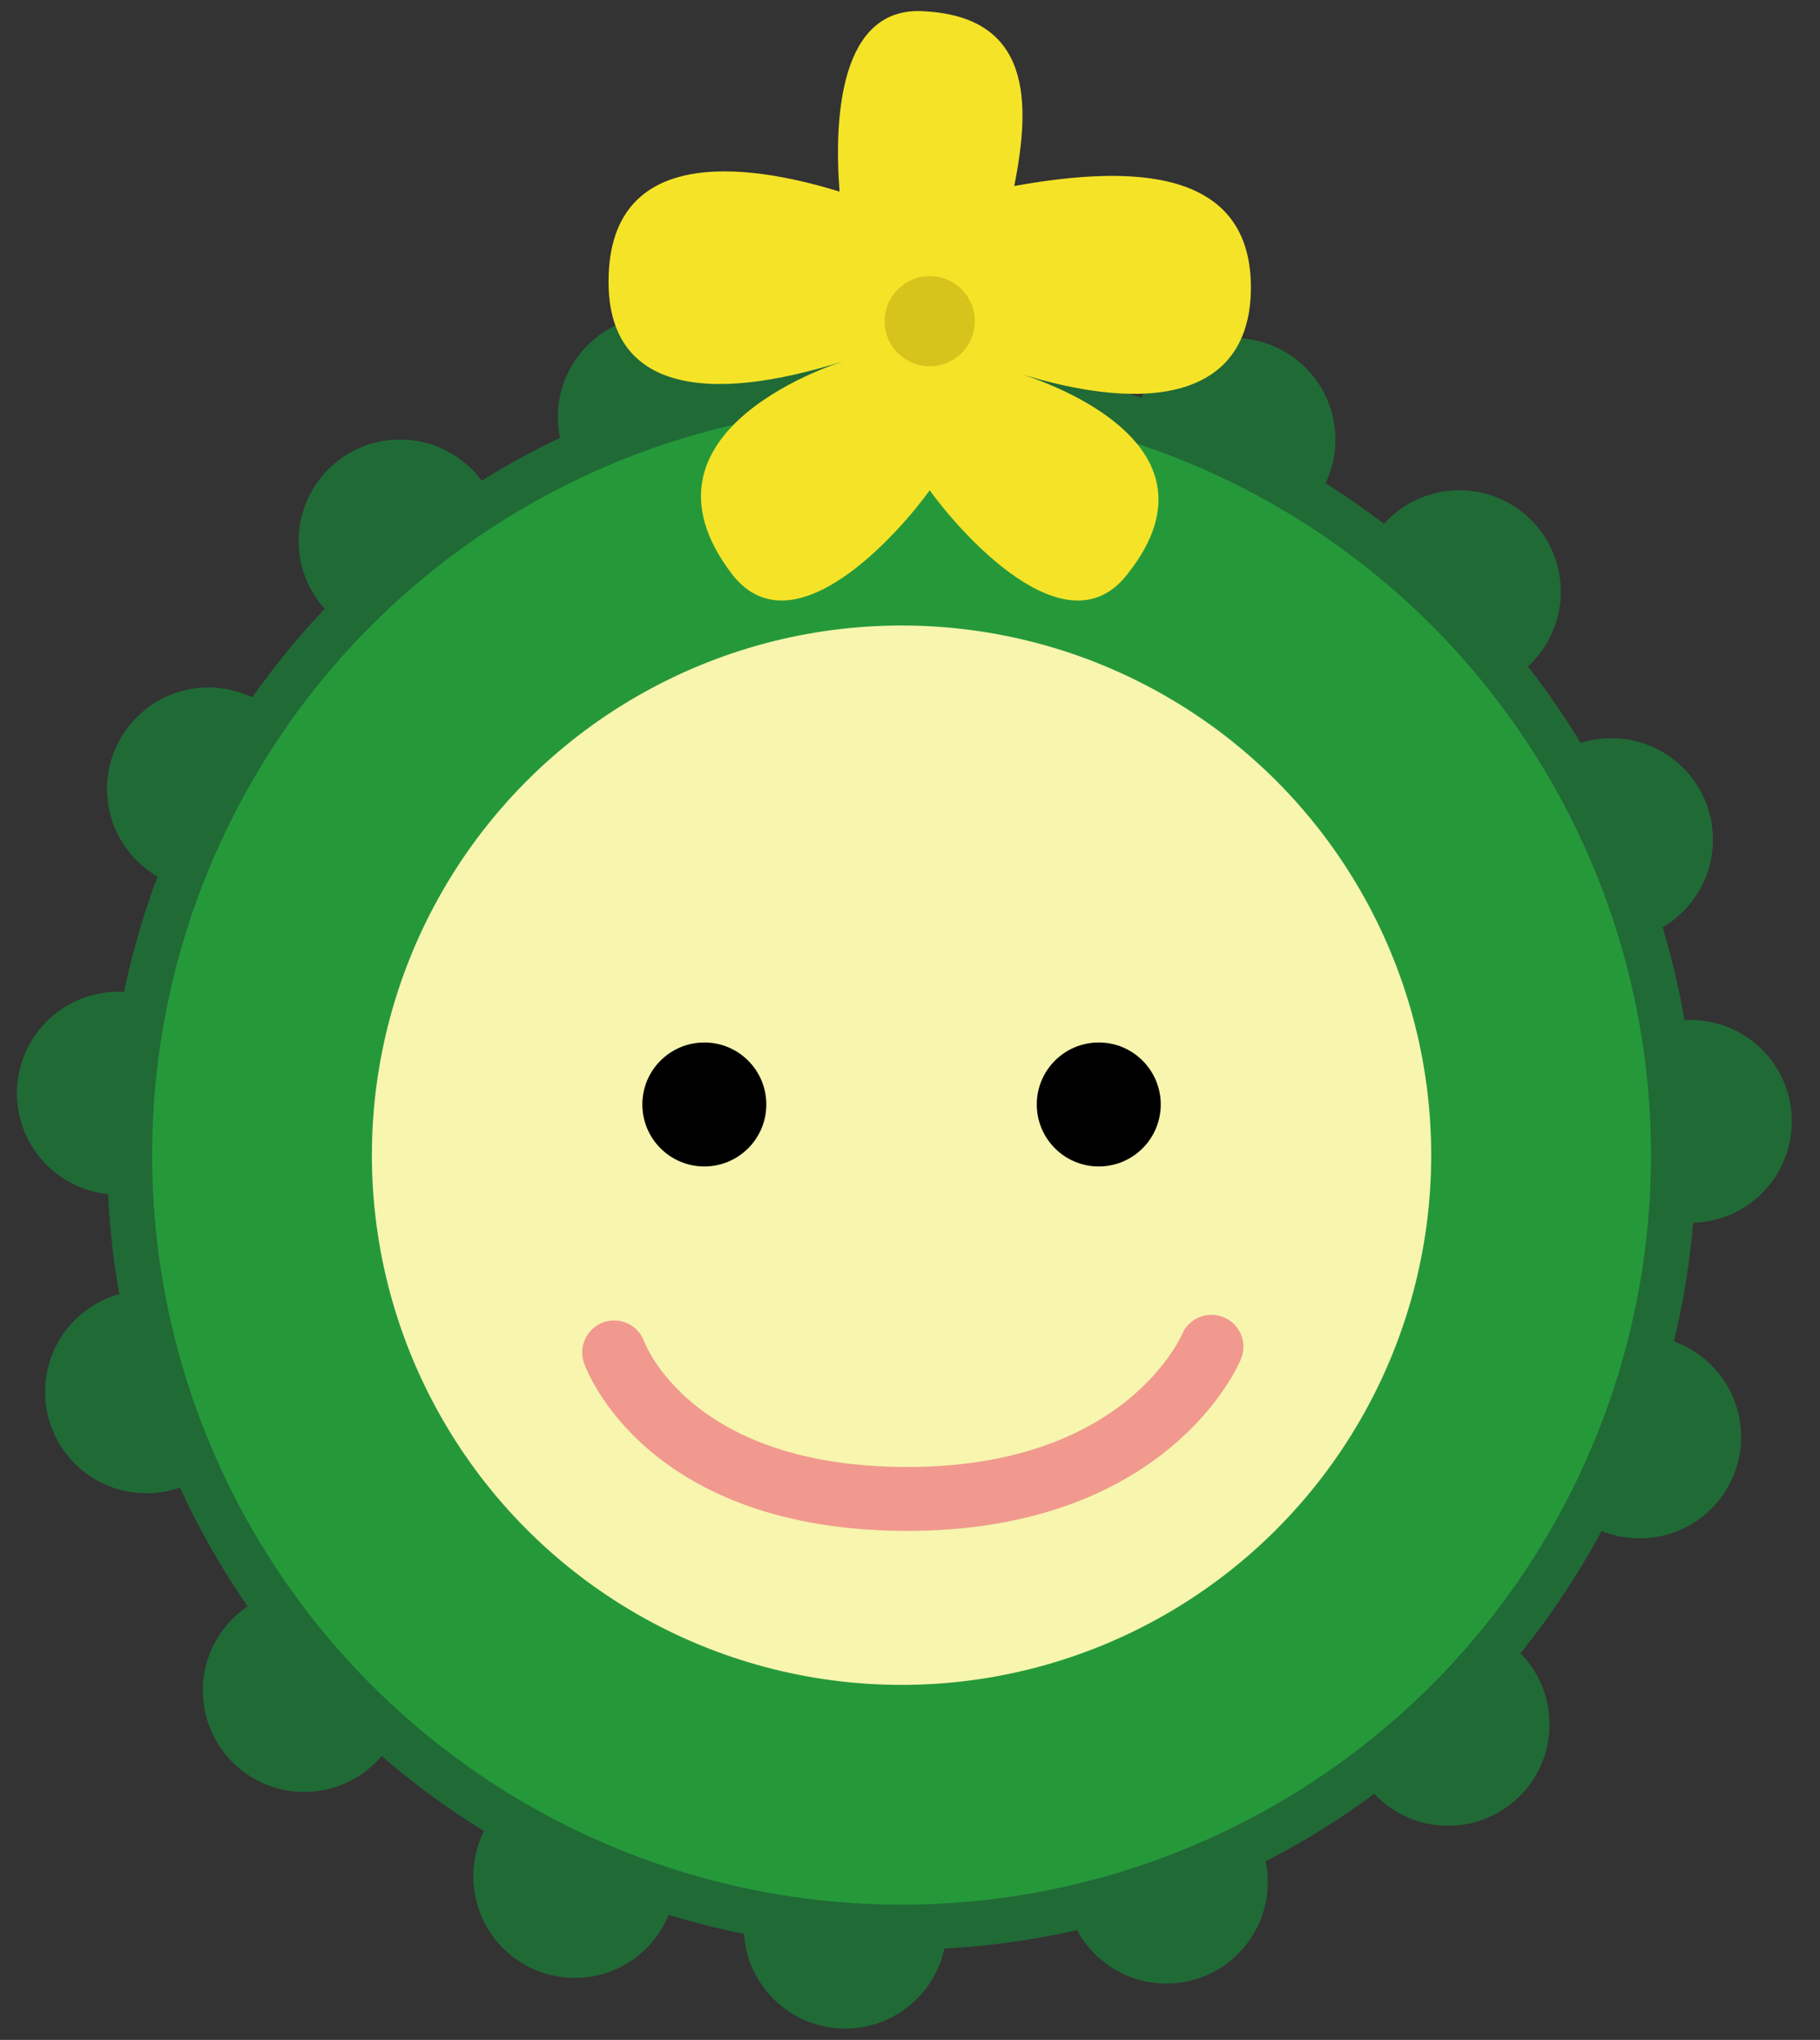 <?xml version="1.0" encoding="utf-8"?>
<!-- Generator: Adobe Illustrator 19.1.0, SVG Export Plug-In . SVG Version: 6.00 Build 0)  -->
<svg version="1.1" id="レイヤー_1" xmlns="http://www.w3.org/2000/svg" xmlns:xlink="http://www.w3.org/1999/xlink" x="0px"
	 y="0px" viewBox="0 0 32.3 36.2" style="enable-background:new 0 0 32.3 36.2;" xml:space="preserve">
<rect x="0" y="0" width="32.3" height="36.2" fill="#333333" stroke="none"/>
<style type="text/css">
	.st0{fill:#206A36;}
	.st1{fill:#25993A;stroke:#206A36;stroke-width:0.8;stroke-miterlimit:10;}
	.st2{fill:#F7F5AE;}
	.st3{fill:#F5E328;}
	.st4{fill:#D6C31B;}
	.st5{fill:none;stroke:#F1998E;stroke-width:1.134;stroke-linecap:round;stroke-linejoin:round;stroke-miterlimit:10;}
</style>
<g>
	<circle class="st0" cx="7.1" cy="9.6" r="1.8"/>
	<circle class="st0" cx="3.7" cy="14" r="1.8"/>
	<circle class="st0" cx="2.1" cy="19.4" r="1.8"/>
	<circle class="st0" cx="2.6" cy="24.7" r="1.8"/>
	<circle class="st0" cx="11.7" cy="7.4" r="1.8"/>
	<circle class="st0" cx="17" cy="6.6" r="1.8"/>
	<circle class="st0" cx="21.9" cy="7.8" r="1.8"/>
	<circle class="st0" cx="25.9" cy="10.5" r="1.8"/>
	<circle class="st0" cx="28.6" cy="14.9" r="1.8"/>
	<circle class="st0" cx="30" cy="19.9" r="1.8"/>
	<circle class="st0" cx="25.7" cy="30.6" r="1.8"/>
	<circle class="st0" cx="29.1" cy="25.5" r="1.8"/>
	<circle class="st0" cx="20.7" cy="33.4" r="1.8"/>
	<circle class="st0" cx="15" cy="34.2" r="1.8"/>
	<circle class="st0" cx="10.2" cy="33.3" r="1.8"/>
	<circle class="st0" cx="5.4" cy="30" r="1.8"/>
	<circle class="st1" cx="16" cy="20.5" r="13.7"/>
	<circle class="st2" cx="16" cy="20.5" r="9.4"/>
</g>
<circle cx="12.5" cy="19.6" r="1.1"/>
<circle cx="19.5" cy="19.6" r="1.1"/>
<path class="st3" d="M18,3.3c0.3-1.5,0.3-3-1.6-3.1c-1.5-0.1-1.6,1.9-1.5,3.2c-1.3-0.4-4.1-1-4.1,1.6c0,1.9,1.7,2.2,4.2,1.4
	c0,0-4,1.2-2,3.8c1.1,1.4,3-0.8,3.5-1.5c0.5,0.7,2.4,2.9,3.5,1.5c2-2.5-2-3.6-2-3.6c2.5,0.8,4.2,0.4,4.2-1.5C22.2,2.8,19.7,3,18,3.3
	z"/>
<circle class="st4" cx="16.5" cy="5.7" r="0.8"/>
<path class="st5" d="M10.9,24c0,0,0.9,2.6,5.2,2.6s5.4-2.7,5.4-2.7"/>
</svg>
